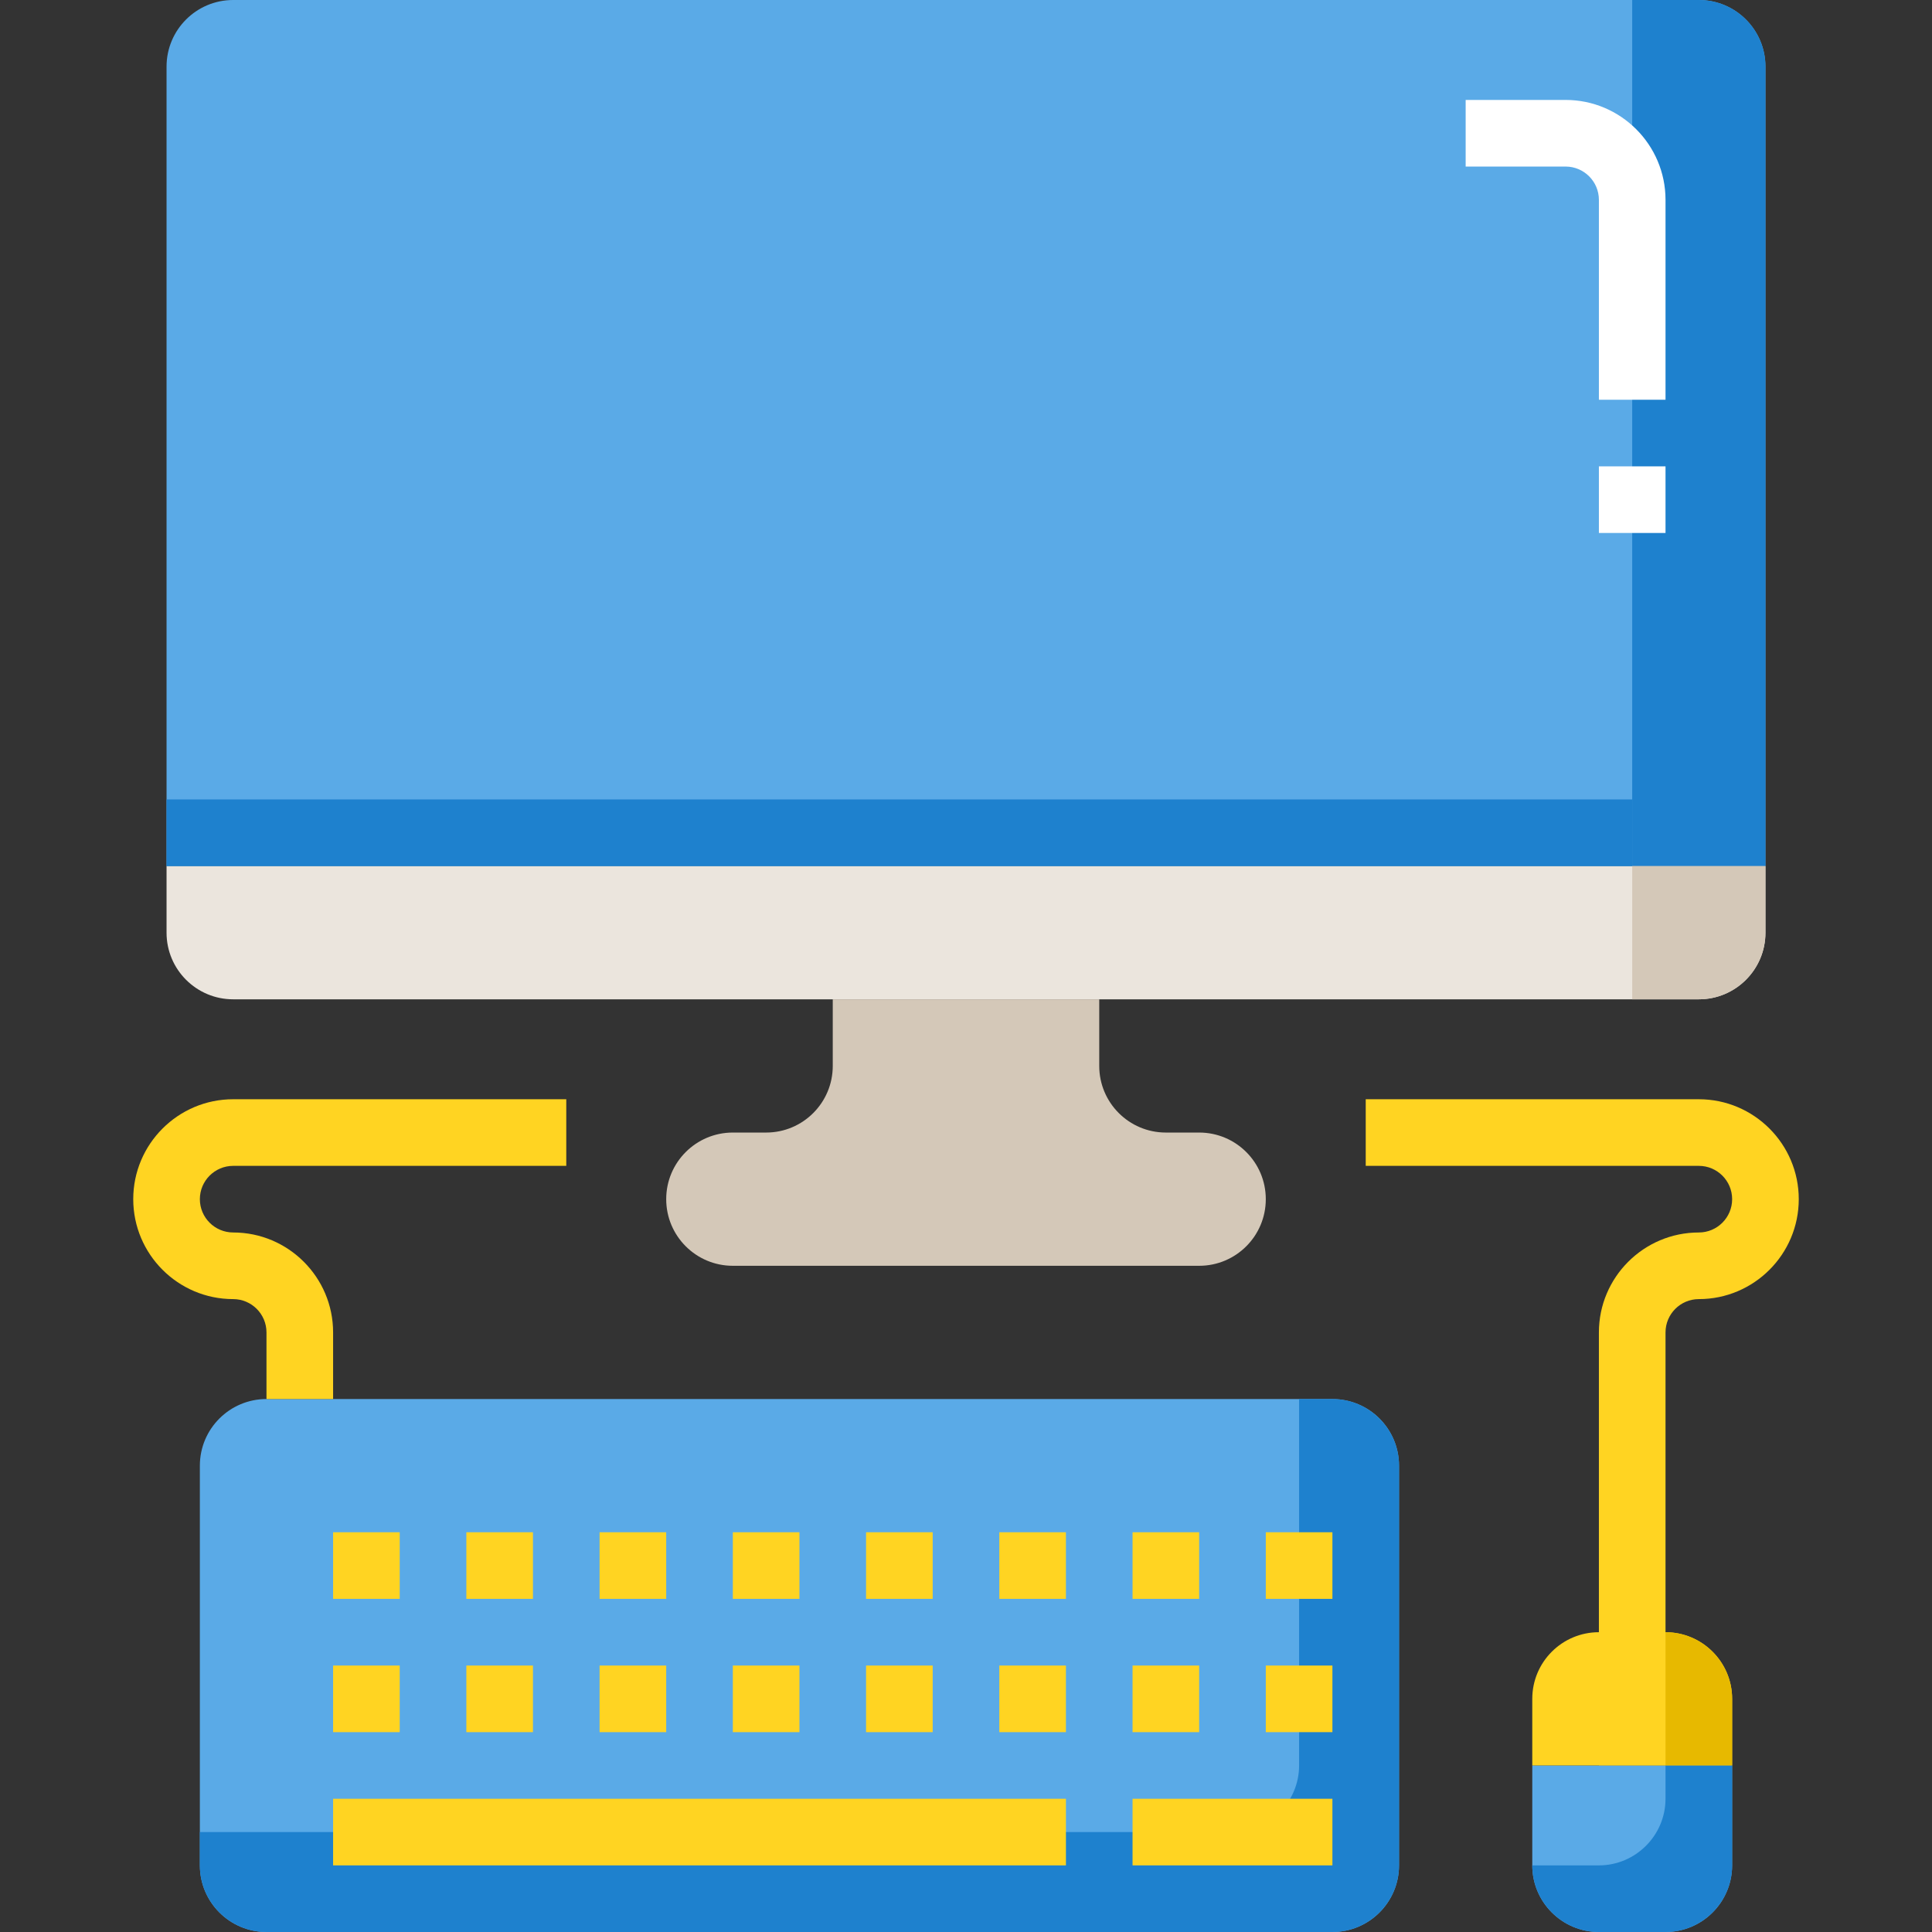<?xml version="1.0" standalone="no"?><!DOCTYPE svg PUBLIC "-//W3C//DTD SVG 1.1//EN" "http://www.w3.org/Graphics/SVG/1.1/DTD/svg11.dtd"><svg t="1760688307344" class="icon" viewBox="0 0 1024 1024" version="1.1" xmlns="http://www.w3.org/2000/svg" p-id="2332" width="128" height="128" xmlns:xlink="http://www.w3.org/1999/xlink"><rect x="0" y="0" width="1024" height="1024" fill="#333333" stroke="none"/><path d="M706.207 1024H141.241c-19.502 0-35.31-15.808-35.31-35.31v-211.862c0-19.502 15.808-35.31 35.31-35.31h564.966c19.502 0 35.31 15.808 35.31 35.31v211.862c0 19.502-15.808 35.31-35.31 35.31z" fill="#5AAAE7" p-id="2333"></path><path d="M741.517 776.828v211.862c0 19.421-15.89 35.31-35.31 35.31H141.241c-19.421 0-35.31-15.89-35.31-35.31v-17.655h547.31c19.421 0 35.31-15.89 35.31-35.31v-194.207h17.655c19.421 0 35.31 15.89 35.31 35.31z" fill="#1E81CE" p-id="2334"></path><path d="M441.379 529.655v35.31c0 19.502-15.808 35.31-35.31 35.31h-17.655c-19.502 0-35.31 15.808-35.31 35.31s15.808 35.31 35.31 35.31h247.172c19.502 0 35.31-15.808 35.31-35.31s-15.808-35.31-35.31-35.31h-17.655c-19.502 0-35.31-15.808-35.31-35.31v-35.31h-141.241z" fill="#D4C8B8" p-id="2335"></path><path d="M176.552 812.138h35.31v35.31H176.552zM247.172 812.138h35.31v35.31h-35.31zM317.793 812.138h35.31v35.31h-35.31zM388.414 812.138h35.31v35.31h-35.31zM459.034 812.138h35.31v35.31h-35.31zM529.655 812.138h35.31v35.31h-35.31zM600.276 812.138h35.31v35.31h-35.31zM670.897 812.138h35.31v35.31h-35.31zM176.552 882.759h35.31v35.31H176.552zM247.172 882.759h35.31v35.31h-35.31zM317.793 882.759h35.31v35.31h-35.31zM388.414 882.759h35.31v35.31h-35.31zM459.034 882.759h35.31v35.31h-35.31zM529.655 882.759h35.31v35.31h-35.31zM600.276 882.759h35.31v35.31h-35.31zM600.276 953.379h105.931v35.31h-105.931zM670.897 882.759h35.31v35.31h-35.31zM176.552 953.379h388.414v35.31H176.552zM882.759 935.724h-35.31V706.207c0-29.206 23.759-52.966 52.966-52.966 9.741 0 17.655-7.923 17.655-17.655s-7.914-17.655-17.655-17.655h-176.552v-35.31h176.552c29.206 0 52.966 23.759 52.966 52.966s-23.759 52.966-52.966 52.966c-9.741 0-17.655 7.923-17.655 17.655v229.517zM176.552 741.517H141.241v-35.31c0-9.732-7.914-17.655-17.655-17.655-29.206 0-52.966-23.759-52.966-52.966s23.759-52.966 52.966-52.966h176.552v35.31H123.586c-9.741 0-17.655 7.923-17.655 17.655s7.914 17.655 17.655 17.655c29.206 0 52.966 23.759 52.966 52.966v35.31z" fill="#FFD422" p-id="2336"></path><path d="M88.276 494.345c0 19.5 15.81 35.31 35.31 35.31h776.828c19.5 0 35.31-15.81 35.31-35.31v-35.31H88.276v35.31z" fill="#EBE5DD" p-id="2337"></path><path d="M900.414 0H123.586c-19.5 0-35.31 15.808-35.31 35.31v423.724h847.448V35.31c0-19.502-15.81-35.31-35.31-35.31zM812.138 988.69c0 19.5 15.81 35.31 35.31 35.31h35.31c19.5 0 35.31-15.81 35.31-35.31v-52.966h-105.931v52.966z" fill="#5AAAE7" p-id="2338"></path><path d="M882.759 865.103h-35.31c-19.5 0-35.31 15.808-35.31 35.31v35.31h105.931v-35.31c0-19.502-15.81-35.31-35.31-35.31z" fill="#FFD422" p-id="2339"></path><path d="M918.069 935.724v52.966c0 19.421-15.89 35.31-35.31 35.31h-35.31c-19.421 0-35.31-15.89-35.31-35.31h35.31c19.421 0 35.31-15.89 35.31-35.31v-17.655h35.31z" fill="#1E81CE" p-id="2340"></path><path d="M918.069 900.414v35.31h-35.31v-70.621c19.421 0 35.31 15.89 35.31 35.31z" fill="#E7B900" p-id="2341"></path><path d="M900.414 0h-35.31v459.034h70.621V35.31c0-19.502-15.808-35.31-35.31-35.31z" fill="#1E81CE" p-id="2342"></path><path d="M882.759 211.862h-35.31V105.931c0-9.732-7.914-17.655-17.655-17.655h-52.966V52.966h52.966c29.206 0 52.966 23.759 52.966 52.966v105.931zM847.448 247.172h35.31v35.31h-35.31z" fill="#FFFFFF" p-id="2343"></path><path d="M900.414 529.655h-35.31v-70.621h70.621v35.31c0 19.502-15.808 35.31-35.31 35.31z" fill="#D4C8B8" p-id="2344"></path><path d="M88.276 423.724h776.828v35.31H88.276z" fill="#1E81CE" p-id="2345"></path></svg>
